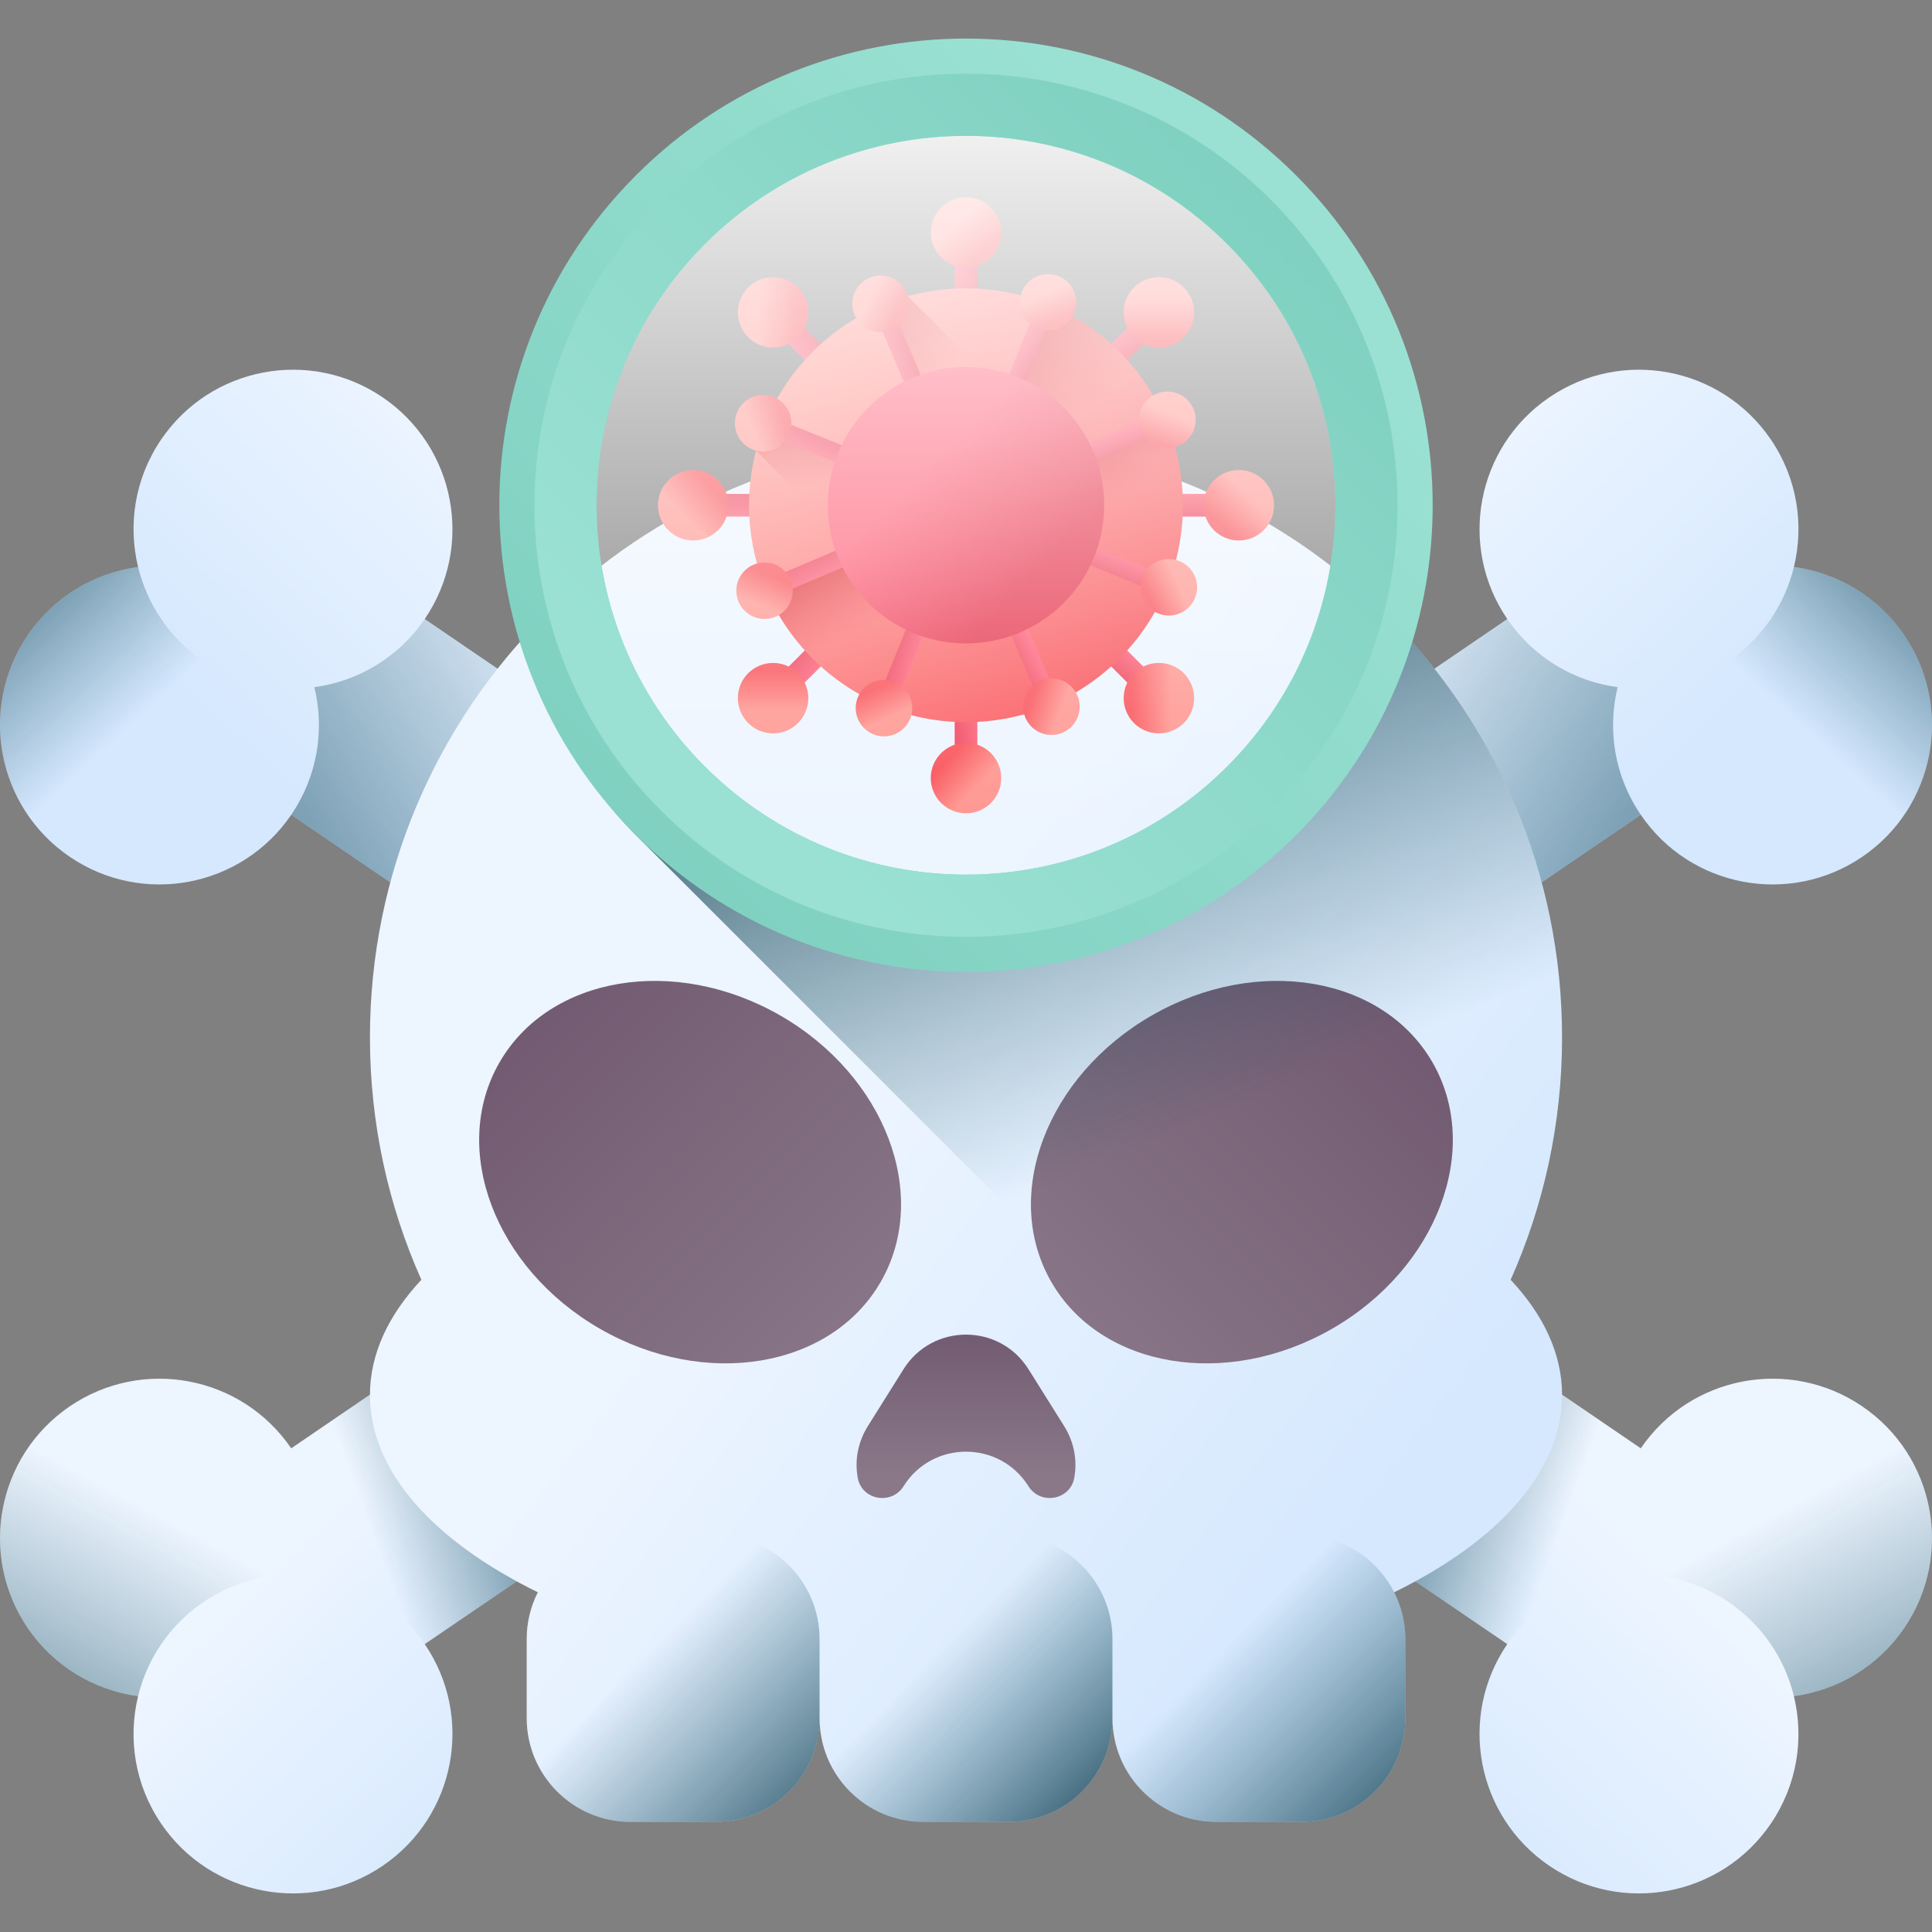 <svg id="Capa_1" enable-background="new 0 0 510 510" height="512" viewBox="0 0 510 510" width="512" xmlns="http://www.w3.org/2000/svg" xmlns:xlink="http://www.w3.org/1999/xlink"><rect x="0" y="0" width="510" height="510" fill="#808080" stroke="none"/><linearGradient id="lg1"><stop offset="0" stop-color="#edf5ff"/><stop offset="1" stop-color="#d5e8fe"/></linearGradient><linearGradient id="SVGID_1_" gradientTransform="matrix(.983 .186 -.186 .983 257.247 -23.687)" gradientUnits="userSpaceOnUse" x1="22.257" x2="105.795" xlink:href="#lg1" y1="291.704" y2="351.804"/><linearGradient id="lg2"><stop offset="0" stop-color="#07485e" stop-opacity="0"/><stop offset=".271" stop-color="#074459" stop-opacity=".271"/><stop offset=".597" stop-color="#05394a" stop-opacity=".597"/><stop offset=".951" stop-color="#032632" stop-opacity=".951"/><stop offset="1" stop-color="#03232e"/></linearGradient><linearGradient id="SVGID_2_" gradientTransform="matrix(.826 -.563 .563 .826 1052.197 -1238.131)" gradientUnits="userSpaceOnUse" x1="-1283.062" x2="-1197.044" xlink:href="#lg2" y1="853.378" y2="833.552"/><linearGradient id="SVGID_3_" gradientTransform="matrix(.826 -.563 .563 .826 1052.197 -1238.131)" gradientUnits="userSpaceOnUse" x1="-1757.233" x2="-1878.431" xlink:href="#lg2" y1="786.614" y2="849.247"/><linearGradient id="SVGID_4_" gradientTransform="matrix(.983 .186 -.186 .983 257.247 -23.687)" gradientUnits="userSpaceOnUse" x1="86.79" x2="281.584" xlink:href="#lg2" y1="326.142" y2="386.013"/><linearGradient id="SVGID_5_" gradientTransform="matrix(.983 .186 -.186 .983 257.247 -23.687)" gradientUnits="userSpaceOnUse" x1="-79.872" x2="-14.798" xlink:href="#lg2" y1="444.694" y2="406.209"/><linearGradient id="SVGID_6_" gradientTransform="matrix(-.983 .186 .186 .983 252.753 -23.687)" gradientUnits="userSpaceOnUse" x1="22.257" x2="105.795" xlink:href="#lg1" y1="291.704" y2="351.804"/><linearGradient id="SVGID_7_" gradientTransform="matrix(-.826 -.563 -.563 .826 -542.197 -1238.131)" gradientUnits="userSpaceOnUse" x1="-1283.062" x2="-1197.044" xlink:href="#lg2" y1="853.378" y2="833.552"/><linearGradient id="SVGID_8_" gradientTransform="matrix(-.826 -.563 -.563 .826 -542.197 -1238.131)" gradientUnits="userSpaceOnUse" x1="-1757.233" x2="-1878.431" xlink:href="#lg2" y1="786.614" y2="849.247"/><linearGradient id="SVGID_9_" gradientTransform="matrix(-.983 .186 .186 .983 252.753 -23.687)" gradientUnits="userSpaceOnUse" x1="86.79" x2="281.584" xlink:href="#lg2" y1="326.142" y2="386.013"/><linearGradient id="SVGID_10_" gradientTransform="matrix(-.983 .186 .186 .983 252.753 -23.687)" gradientUnits="userSpaceOnUse" x1="-79.872" x2="-14.798" xlink:href="#lg2" y1="444.694" y2="406.209"/><linearGradient id="SVGID_11_" gradientUnits="userSpaceOnUse" x1="218.663" x2="365.815" xlink:href="#lg1" y1="288.049" y2="400.165"/><linearGradient id="SVGID_12_" gradientUnits="userSpaceOnUse" x1="170.926" x2="231.609" xlink:href="#lg2" y1="436.336" y2="497.02"/><linearGradient id="SVGID_13_" gradientUnits="userSpaceOnUse" x1="248.003" x2="303.647" xlink:href="#lg2" y1="436.102" y2="491.746"/><linearGradient id="SVGID_14_" gradientUnits="userSpaceOnUse" x1="323.86" x2="385.018" xlink:href="#lg2" y1="434.648" y2="495.806"/><linearGradient id="lg3"><stop offset="0" stop-color="#8a7889"/><stop offset="1" stop-color="#6e566e"/></linearGradient><linearGradient id="SVGID_15_" gradientUnits="userSpaceOnUse" x1="234.313" x2="124.505" xlink:href="#lg3" y1="361.556" y2="251.747"/><linearGradient id="SVGID_16_" gradientTransform="matrix(-1 0 0 1 1445.264 0)" gradientUnits="userSpaceOnUse" x1="1169.577" x2="1059.768" xlink:href="#lg3" y1="361.556" y2="251.747"/><linearGradient id="SVGID_17_" gradientUnits="userSpaceOnUse" x1="255" x2="255" xlink:href="#lg3" y1="389.536" y2="345.309"/><linearGradient id="SVGID_18_" gradientUnits="userSpaceOnUse" x1="313.011" x2="241.454" xlink:href="#lg2" y1="297.781" y2="124.58"/><linearGradient id="lg4"><stop offset="0" stop-color="#ff637b"/><stop offset="1" stop-color="#e63950"/></linearGradient><linearGradient id="SVGID_19_" gradientTransform="matrix(0 1 -1 0 -2150 -532)" gradientUnits="userSpaceOnUse" x1="661.389" x2="672.037" xlink:href="#lg4" y1="-2460.45" y2="-2460.45"/><linearGradient id="lg5"><stop offset="0" stop-color="#ff9690"/><stop offset="1" stop-color="#f9545b"/></linearGradient><linearGradient id="SVGID_20_" gradientTransform="matrix(0 1 -1 0 -2150 -532)" gradientUnits="userSpaceOnUse" x1="662.749" x2="670.08" xlink:href="#lg5" y1="-2479.64" y2="-2472.309"/><linearGradient id="SVGID_21_" gradientTransform="matrix(.707 .707 -.707 .707 -1185.181 179.28)" gradientUnits="userSpaceOnUse" x1="981.916" x2="992.565" xlink:href="#lg4" y1="-1106.272" y2="-1106.272"/><linearGradient id="SVGID_22_" gradientTransform="matrix(.707 .707 -.707 .707 -1185.181 179.28)" gradientUnits="userSpaceOnUse" x1="983.277" x2="990.608" xlink:href="#lg5" y1="-1125.462" y2="-1118.131"/><linearGradient id="SVGID_23_" gradientTransform="matrix(-.707 .707 -.707 -.707 -2329.28 -1717.181)" gradientUnits="userSpaceOnUse" x1="-522.808" x2="-512.159" xlink:href="#lg4" y1="-3191.351" y2="-3191.351"/><linearGradient id="SVGID_24_" gradientTransform="matrix(-.707 .707 -.707 -.707 -2329.28 -1717.181)" gradientUnits="userSpaceOnUse" x1="-521.447" x2="-514.116" xlink:href="#lg5" y1="-3210.542" y2="-3203.21"/><linearGradient id="SVGID_25_" gradientUnits="userSpaceOnUse" x1="251.015" x2="261.664" xlink:href="#lg4" y1="77.925" y2="77.925"/><linearGradient id="SVGID_26_" gradientUnits="userSpaceOnUse" x1="252.376" x2="259.707" xlink:href="#lg5" y1="58.734" y2="66.065"/><linearGradient id="SVGID_27_" gradientTransform="matrix(-1 0 0 -1 -1618 -2478.034)" gradientUnits="userSpaceOnUse" x1="-1876.986" x2="-1866.337" xlink:href="#lg4" y1="-2666.857" y2="-2666.857"/><linearGradient id="SVGID_28_" gradientTransform="matrix(-1 0 0 -1 -1618 -2478.034)" gradientUnits="userSpaceOnUse" x1="-1875.626" x2="-1868.294" xlink:href="#lg5" y1="-2686.048" y2="-2678.717"/><linearGradient id="SVGID_29_" gradientTransform="matrix(0 -1 1 0 328.034 -2150)" gradientUnits="userSpaceOnUse" x1="-2287.36" x2="-2276.711" xlink:href="#lg4" y1="-128.483" y2="-128.483"/><linearGradient id="SVGID_30_" gradientTransform="matrix(0 -1 1 0 328.034 -2150)" gradientUnits="userSpaceOnUse" x1="-2285.999" x2="-2278.668" xlink:href="#lg5" y1="-147.673" y2="-140.342"/><linearGradient id="SVGID_31_" gradientTransform="matrix(-.707 -.707 .707 -.707 -577.045 -2717.054)" gradientUnits="userSpaceOnUse" x1="-2607.888" x2="-2597.239" xlink:href="#lg4" y1="-1482.661" y2="-1482.661"/><linearGradient id="SVGID_32_" gradientTransform="matrix(-.707 -.707 .707 -.707 -577.045 -2717.054)" gradientUnits="userSpaceOnUse" x1="-2606.527" x2="-2599.196" xlink:href="#lg5" y1="-1501.852" y2="-1494.52"/><linearGradient id="SVGID_33_" gradientTransform="matrix(.707 -.707 .707 .707 567.054 -1109.045)" gradientUnits="userSpaceOnUse" x1="-1103.163" x2="-1092.515" xlink:href="#lg4" y1="602.419" y2="602.419"/><linearGradient id="SVGID_34_" gradientTransform="matrix(.707 -.707 .707 .707 567.054 -1109.045)" gradientUnits="userSpaceOnUse" x1="-1101.803" x2="-1094.472" xlink:href="#lg5" y1="583.228" y2="590.559"/><linearGradient id="SVGID_35_" gradientUnits="userSpaceOnUse" x1="216.474" x2="297.263" xlink:href="#lg5" y1="94.847" y2="175.637"/><linearGradient id="lg6"><stop offset="0" stop-color="#e63950" stop-opacity="0"/><stop offset=".047" stop-color="#e4354b" stop-opacity=".047"/><stop offset=".467" stop-color="#d31822" stop-opacity=".467"/><stop offset=".799" stop-color="#c90709" stop-opacity=".799"/><stop offset="1" stop-color="#c50000"/></linearGradient><linearGradient id="SVGID_36_" gradientUnits="userSpaceOnUse" x1="290.601" x2="260.848" xlink:href="#lg6" y1="105.855" y2="76.103"/><linearGradient id="SVGID_37_" gradientUnits="userSpaceOnUse" x1="262.507" x2="248.557" xlink:href="#lg6" y1="148.483" y2="120.917"/><linearGradient id="SVGID_38_" gradientTransform="matrix(.927 .375 -.375 .927 -561.742 205.488)" gradientUnits="userSpaceOnUse" x1="726.942" x2="735.483" xlink:href="#lg4" y1="-417.524" y2="-417.524"/><linearGradient id="SVGID_39_" gradientTransform="matrix(.927 .375 -.375 .927 -561.742 205.488)" gradientUnits="userSpaceOnUse" x1="728.033" x2="733.914" xlink:href="#lg5" y1="-432.916" y2="-427.036"/><linearGradient id="SVGID_40_" gradientTransform="matrix(-.375 .927 -.927 -.375 -2355.488 -1093.742)" gradientUnits="userSpaceOnUse" x1="155.754" x2="164.295" xlink:href="#lg4" y1="-2924.613" y2="-2924.613"/><linearGradient id="SVGID_41_" gradientTransform="matrix(-.375 .927 -.927 -.375 -2355.488 -1093.742)" gradientUnits="userSpaceOnUse" x1="156.845" x2="162.725" xlink:href="#lg5" y1="-2940.005" y2="-2934.125"/><linearGradient id="SVGID_42_" gradientTransform="matrix(.39 .921 -.921 .39 -1727.694 -72.63)" gradientUnits="userSpaceOnUse" x1="960.583" x2="969.124" xlink:href="#lg4" y1="-1789.365" y2="-1789.365"/><linearGradient id="SVGID_43_" gradientTransform="matrix(.39 .921 -.921 .39 -1727.694 -72.63)" gradientUnits="userSpaceOnUse" x1="961.674" x2="967.554" xlink:href="#lg5" y1="-1804.757" y2="-1798.877"/><linearGradient id="SVGID_44_" gradientTransform="matrix(-.921 .39 -.39 -.921 -2077.37 -2259.694)" gradientUnits="userSpaceOnUse" x1="-1216.088" x2="-1207.547" xlink:href="#lg4" y1="-3158.254" y2="-3158.254"/><linearGradient id="SVGID_45_" gradientTransform="matrix(-.921 .39 -.39 -.921 -2077.37 -2259.694)" gradientUnits="userSpaceOnUse" x1="-1214.997" x2="-1209.117" xlink:href="#lg5" y1="-3173.646" y2="-3167.766"/><linearGradient id="SVGID_46_" gradientTransform="matrix(-.927 -.375 .375 -.927 -1132.725 -2698.398)" gradientUnits="userSpaceOnUse" x1="-2351.335" x2="-2342.794" xlink:href="#lg4" y1="-2149.458" y2="-2149.458"/><linearGradient id="SVGID_47_" gradientTransform="matrix(-.927 -.375 .375 -.927 -1132.725 -2698.398)" gradientUnits="userSpaceOnUse" x1="-2350.244" x2="-2344.364" xlink:href="#lg5" y1="-2164.85" y2="-2158.97"/><linearGradient id="SVGID_48_" gradientUnits="userSpaceOnUse" x1="213.022" x2="208.372" xlink:href="#lg6" y1="129.097" y2="96.383"/><linearGradient id="SVGID_49_" gradientTransform="matrix(.375 -.927 .927 .375 548.398 -1664.725)" gradientUnits="userSpaceOnUse" x1="-1780.147" x2="-1771.606" xlink:href="#lg4" y1="357.631" y2="357.631"/><linearGradient id="SVGID_50_" gradientTransform="matrix(.375 -.927 .927 .375 548.398 -1664.725)" gradientUnits="userSpaceOnUse" x1="-1779.056" x2="-1773.176" xlink:href="#lg5" y1="342.239" y2="348.119"/><linearGradient id="SVGID_51_" gradientTransform="matrix(-.39 -.921 .921 -.39 -78.083 -2529.733)" gradientUnits="userSpaceOnUse" x1="-2584.976" x2="-2576.435" xlink:href="#lg4" y1="-777.617" y2="-777.617"/><linearGradient id="SVGID_52_" gradientTransform="matrix(-.39 -.921 .921 -.39 -78.083 -2529.733)" gradientUnits="userSpaceOnUse" x1="-2583.885" x2="-2578.005" xlink:href="#lg5" y1="-793.009" y2="-787.129"/><linearGradient id="SVGID_53_" gradientUnits="userSpaceOnUse" x1="251.113" x2="218.565" xlink:href="#lg6" y1="97.846" y2="72.438"/><linearGradient id="SVGID_54_" gradientTransform="matrix(.921 -.39 .39 .921 379.733 -610.083)" gradientUnits="userSpaceOnUse" x1="-408.306" x2="-399.765" xlink:href="#lg4" y1="591.272" y2="591.272"/><linearGradient id="SVGID_55_" gradientTransform="matrix(.921 -.39 .39 .921 379.733 -610.083)" gradientUnits="userSpaceOnUse" x1="-407.214" x2="-401.334" xlink:href="#lg5" y1="575.88" y2="581.76"/><linearGradient id="SVGID_56_" gradientUnits="userSpaceOnUse" x1="244.705" x2="273.46" xlink:href="#lg4" y1="123.078" y2="151.833"/><linearGradient id="SVGID_57_" gradientTransform="matrix(-1 0 0 1 -1377.637 -534.97)" gradientUnits="userSpaceOnUse" x1="-1632.637" x2="-1632.637" y1="753.78" y2="545.949"><stop offset="0" stop-color="#fff" stop-opacity="0"/><stop offset="1" stop-color="#fff"/></linearGradient><linearGradient id="lg7"><stop offset="0" stop-color="#9ae1d3"/><stop offset="1" stop-color="#80d1c1"/></linearGradient><linearGradient id="SVGID_58_" gradientTransform="matrix(-1 0 0 1 -1377.637 -534.97)" gradientUnits="userSpaceOnUse" x1="-1704.742" x2="-1547.261" xlink:href="#lg7" y1="596.239" y2="753.72"/><linearGradient id="SVGID_59_" gradientTransform="matrix(1 0 0 -1 -809.687 3269.22)" gradientUnits="userSpaceOnUse" x1="998.006" x2="1143.639" xlink:href="#lg7" y1="3069.165" y2="3214.799"/><g><g><g><g><path d="m473.546 149.67c2.725-11.184.883-23.433-6.113-33.692-13.097-19.206-39.284-24.158-58.49-11.06-19.206 13.097-24.158 39.284-11.06 58.49l-321.012 218.914c-13.097-19.206-39.284-24.158-58.49-11.06-19.206 13.097-24.158 39.284-11.06 58.49 6.996 10.259 17.727 16.447 29.134 17.993-2.725 11.184-.883 23.433 6.113 33.692 13.097 19.206 39.284 24.158 58.49 11.06 19.206-13.097 24.158-39.284 11.06-58.49l321.01-218.913c13.097 19.206 39.284 24.158 58.49 11.06 19.206-13.097 24.158-39.285 11.06-58.49-6.995-10.259-17.726-16.447-29.132-17.994z" fill="url(#SVGID_1_)"/><g><path d="m502.677 167.662c13.099 19.208 8.147 45.394-11.061 58.493-19.203 13.095-45.389 8.144-58.488-11.064-6.995-10.257-8.839-22.512-6.111-33.691 9.947 1.354 20.405-.83 29.351-6.931s14.803-15.043 17.175-24.797c11.404 1.541 22.14 7.733 29.134 17.99z" fill="url(#SVGID_2_)"/></g><path d="m76.872 382.324c6.995 10.257 8.839 22.512 6.11 33.691-9.947-1.354-20.405.83-29.351 6.931s-14.803 15.043-17.175 24.797c-11.404-1.542-22.139-7.734-29.134-17.99-13.099-19.208-8.147-45.394 11.061-58.493 19.203-13.096 45.39-8.144 58.489 11.064z" fill="url(#SVGID_3_)"/><path d="m427.015 181.401c-11.406-1.547-22.138-7.734-29.134-17.993l-321.01 218.914c6.996 10.259 8.838 22.508 6.113 33.692 11.406 1.547 22.138 7.734 29.134 17.993l321.01-218.913c-6.995-10.259-8.838-22.509-6.113-33.693z" fill="url(#SVGID_4_)"/><path d="m169.261 395.039-35.247-51.685-57.142 38.968c6.996 10.259 8.838 22.508 6.113 33.692 11.406 1.547 22.138 7.734 29.134 17.993z" fill="url(#SVGID_5_)"/></g></g><g><g><path d="m36.454 149.67c-2.725-11.184-.883-23.433 6.113-33.692 13.097-19.206 39.284-24.158 58.49-11.06 19.206 13.097 24.158 39.284 11.06 58.49l321.01 218.913c13.097-19.206 39.284-24.158 58.49-11.06 19.206 13.097 24.158 39.284 11.06 58.49-6.996 10.259-17.727 16.447-29.134 17.993 2.725 11.184.883 23.433-6.113 33.692-13.097 19.206-39.284 24.158-58.49 11.06-19.206-13.097-24.158-39.284-11.06-58.49l-321.009-218.912c-13.097 19.206-39.284 24.158-58.49 11.06-19.206-13.097-24.158-39.285-11.06-58.49 6.996-10.259 17.727-16.447 29.133-17.994z" fill="url(#SVGID_6_)"/><g><path d="m7.323 167.662c-13.099 19.208-8.147 45.394 11.061 58.493 19.203 13.095 45.389 8.144 58.488-11.064 6.995-10.257 8.839-22.512 6.111-33.691-9.947 1.354-20.405-.83-29.351-6.931s-14.803-15.043-17.175-24.797c-11.404 1.541-22.14 7.733-29.134 17.99z" fill="url(#SVGID_7_)"/></g><path d="m433.128 382.324c-6.995 10.257-8.839 22.512-6.111 33.691 9.947-1.354 20.405.83 29.351 6.931s14.803 15.043 17.175 24.797c11.404-1.542 22.139-7.734 29.134-17.99 13.099-19.208 8.147-45.394-11.061-58.493-19.202-13.096-45.389-8.144-58.488 11.064z" fill="url(#SVGID_8_)"/><path d="m82.985 181.401c11.406-1.547 22.138-7.734 29.134-17.993l321.01 218.913c-6.996 10.259-8.838 22.508-6.113 33.692-11.406 1.547-22.138 7.734-29.134 17.993l-321.011-218.912c6.996-10.259 8.839-22.509 6.114-33.693z" fill="url(#SVGID_9_)"/><path d="m340.739 395.039 35.247-51.685 57.142 38.968c-6.996 10.259-8.838 22.508-6.113 33.692-11.406 1.547-22.138 7.734-29.134 17.993z" fill="url(#SVGID_10_)"/></g></g><g><path d="m412.344 273.825c0-86.899-70.445-157.344-157.344-157.344s-157.344 70.445-157.344 157.344c0 22.794 4.854 44.453 13.574 64.009-8.72 9.3-13.574 19.6-13.574 30.44 0 20.229 16.888 38.58 44.315 52.048-1.875 3.71-2.939 7.9-2.939 12.341v20.874c0 15.131 12.266 27.398 27.398 27.398h22.517c15.131 0 27.397-12.266 27.397-27.398 0 15.131 12.266 27.398 27.398 27.398h22.517c15.131 0 27.398-12.266 27.398-27.398 0 15.131 12.266 27.398 27.397 27.398h22.517c15.132 0 27.398-12.266 27.398-27.398v-20.874c0-4.441-1.063-8.631-2.939-12.341 27.428-13.468 44.315-31.818 44.315-52.048 0-10.84-4.854-21.14-13.574-30.44 8.719-19.556 13.573-41.214 13.573-64.009z" fill="url(#SVGID_11_)"/><g><path d="m216.344 453.536v-20.874c0-15.131-12.266-27.398-27.398-27.398h-22.516c-15.131 0-27.398 12.266-27.398 27.398v20.874c0 15.131 12.266 27.398 27.398 27.398h22.517c15.131 0 27.397-12.266 27.397-27.398z" fill="url(#SVGID_12_)"/><path d="m293.656 453.536v-20.874c0-15.131-12.266-27.398-27.398-27.398h-22.517c-15.131 0-27.398 12.266-27.398 27.398v20.874c0 15.131 12.266 27.398 27.398 27.398h22.517c15.132 0 27.398-12.266 27.398-27.398z" fill="url(#SVGID_13_)"/><path d="m370.967 453.536v-20.874c0-15.131-12.266-27.398-27.398-27.398h-22.517c-15.131 0-27.398 12.266-27.398 27.398v20.874c0 15.131 12.266 27.398 27.398 27.398h22.517c15.132 0 27.398-12.266 27.398-27.398z" fill="url(#SVGID_14_)"/></g><g><path d="m232.516 338.336c-13.125 22.848-46.305 28.421-74.109 12.448s-39.703-47.443-26.578-70.291 46.305-28.421 74.109-12.448 39.703 47.443 26.578 70.291z" fill="url(#SVGID_15_)"/><path d="m277.484 338.336c13.125 22.848 46.305 28.421 74.109 12.448s39.703-47.443 26.578-70.291-46.305-28.421-74.109-12.448-39.703 47.443-26.578 70.291z" fill="url(#SVGID_16_)"/></g><path d="m238.518 392.325c7.625-12.158 25.339-12.158 32.965 0 3.178 5.066 11.034 3.676 12.097-2.209.808-4.474.059-9.31-2.696-13.701l-9.401-14.989c-7.625-12.158-25.339-12.158-32.965 0l-9.401 14.99c-2.754 4.392-3.504 9.227-2.695 13.701 1.062 5.884 8.918 7.274 12.096 2.208z" fill="url(#SVGID_17_)"/></g></g><path d="m398.769 337.837c8.721 9.294 13.576 19.601 13.576 30.432 0 20.235-16.893 38.58-44.313 52.058.098.195.195.39.281.586l-200.425-200.425c-14.759-14.759-23.98-33.335-29.676-51.984.012-.024 8.489-9.014 13.661-13.503 4.037 19.369 13.588 37.836 28.627 52.875 41.141 41.153 107.86 41.153 149.001 0 15.051-15.051 24.589-33.506 28.627-52.887 3.684 3.183 7.221 6.55 10.587 10.075.244.256.488.524.732.781 26.59 28.176 42.897 66.182 42.897 107.982 0 22.796-4.854 44.446-13.575 64.01z" fill="url(#SVGID_18_)"/><g><g><g><path d="m296.874 133.374c0-1.651 1.338-2.989 2.989-2.989h21.174c1.651 0 2.989 1.338 2.989 2.989 0 1.651-1.338 2.989-2.989 2.989h-21.174c-1.651 0-2.989-1.338-2.989-2.989z" fill="url(#SVGID_19_)"/><circle cx="327.015" cy="133.374" fill="url(#SVGID_20_)" r="9.3"/></g><g><path d="m284.609 103.765c-1.167-1.167-1.167-3.06 0-4.227l14.973-14.973c1.167-1.167 3.06-1.167 4.227 0 1.167 1.167 1.167 3.06 0 4.227l-14.973 14.973c-1.167 1.168-3.059 1.168-4.227 0z" fill="url(#SVGID_21_)"/><circle cx="305.923" cy="82.452" fill="url(#SVGID_22_)" r="9.3"/></g><g><path d="m284.609 162.983c1.167-1.167 3.06-1.167 4.227 0l14.973 14.973c1.167 1.167 1.167 3.06 0 4.227-1.167 1.167-3.06 1.167-4.227 0l-14.973-14.973c-1.167-1.167-1.167-3.06 0-4.227z" fill="url(#SVGID_23_)"/><circle cx="305.923" cy="184.296" fill="url(#SVGID_24_)" r="9.3"/></g><g><path d="m255.001 91.501c-1.651 0-2.989-1.338-2.989-2.989v-21.175c0-1.651 1.338-2.989 2.989-2.989 1.651 0 2.989 1.338 2.989 2.989v21.174c0 1.652-1.339 2.99-2.989 2.99z" fill="url(#SVGID_25_)"/><circle cx="255.001" cy="61.359" fill="url(#SVGID_26_)" r="9.3"/></g><g><path d="m255.001 175.247c1.651 0 2.989 1.338 2.989 2.989v21.174c0 1.651-1.338 2.989-2.989 2.989-1.651 0-2.989-1.338-2.989-2.989v-21.174c-.001-1.651 1.338-2.989 2.989-2.989z" fill="url(#SVGID_27_)"/><circle cx="255.001" cy="205.389" fill="url(#SVGID_28_)" r="9.3"/></g><g><path d="m213.128 133.374c0 1.651-1.338 2.989-2.989 2.989h-21.174c-1.651 0-2.989-1.338-2.989-2.989 0-1.651 1.338-2.989 2.989-2.989h21.174c1.65 0 2.989 1.338 2.989 2.989z" fill="url(#SVGID_29_)"/><circle cx="182.986" cy="133.374" fill="url(#SVGID_30_)" r="9.3"/></g><g><path d="m225.392 162.983c1.167 1.167 1.167 3.06 0 4.227l-14.973 14.973c-1.167 1.167-3.06 1.167-4.227 0-1.167-1.167-1.167-3.06 0-4.227l14.973-14.973c1.167-1.168 3.06-1.168 4.227 0z" fill="url(#SVGID_31_)"/><circle cx="204.078" cy="184.296" fill="url(#SVGID_32_)" r="9.3"/></g><g><path d="m225.392 103.765c-1.167 1.167-3.06 1.167-4.227 0l-14.973-14.973c-1.167-1.167-1.167-3.06 0-4.227 1.167-1.167 3.06-1.167 4.227 0l14.973 14.973c1.167 1.167 1.167 3.06 0 4.227z" fill="url(#SVGID_33_)"/><circle cx="204.078" cy="82.452" fill="url(#SVGID_34_)" r="9.3"/></g><circle cx="255.001" cy="133.374" fill="url(#SVGID_35_)" r="57.263"/><path d="m277.844 80.854-8.65 21.454s9.166 2.348 17.801 16.873l20.69-8.273c-5.735-13.434-16.458-24.225-29.841-30.054z" fill="url(#SVGID_36_)"/><path d="m255.001 190.637c31.625 0 57.263-25.637 57.263-57.263 0-7.396-1.403-14.464-3.955-20.953l-105.472 44.603c9.001 19.825 28.972 33.613 52.164 33.613z" fill="url(#SVGID_37_)"/><g><path d="m267.591 102.239c-1.228-.496-1.82-1.894-1.324-3.121l6.367-15.745c.496-1.228 1.894-1.82 3.121-1.324 1.228.496 1.82 1.894 1.324 3.121l-6.367 15.745c-.495 1.227-1.893 1.82-3.121 1.324z" fill="url(#SVGID_38_)"/><circle cx="276.655" cy="79.826" fill="url(#SVGID_39_)" r="7.459"/></g><g><path d="m286.136 145.965c.496-1.228 1.894-1.82 3.121-1.324l15.745 6.367c1.228.496 1.82 1.894 1.324 3.121-.496 1.228-1.894 1.82-3.121 1.324l-15.745-6.367c-1.228-.496-1.82-1.894-1.324-3.121z" fill="url(#SVGID_40_)"/><circle cx="308.548" cy="155.028" fill="url(#SVGID_41_)" r="7.459"/></g><g><path d="m285.92 120.261c-.517-1.219.052-2.626 1.271-3.143l15.635-6.631c1.219-.517 2.626.052 3.143 1.271.517 1.219-.052 2.626-1.271 3.143l-15.635 6.631c-1.219.517-2.626-.052-3.143-1.271z" fill="url(#SVGID_42_)"/><circle cx="308.177" cy="110.822" fill="url(#SVGID_43_)" r="7.459"/></g><g><path d="m268.114 164.293c1.219-.517 2.626.052 3.143 1.271l6.631 15.635c.517 1.219-.052 2.626-1.271 3.143-1.219.517-2.626-.052-3.143-1.271l-6.631-15.635c-.518-1.219.052-2.626 1.271-3.143z" fill="url(#SVGID_44_)"/><circle cx="277.553" cy="186.55" fill="url(#SVGID_45_)" r="7.459"/></g><g><path d="m242.41 164.509c1.228.496 1.82 1.894 1.324 3.121l-6.367 15.745c-.496 1.228-1.894 1.82-3.121 1.324-1.228-.496-1.82-1.894-1.324-3.121l6.367-15.745c.496-1.227 1.893-1.82 3.121-1.324z" fill="url(#SVGID_46_)"/><circle cx="233.346" cy="186.922" fill="url(#SVGID_47_)" r="7.459"/></g><path d="m199.551 118.93 21.08 21.08s-1.996-14.216 3.234-19.228l-21.888-9.063z" fill="url(#SVGID_48_)"/><g><path d="m223.865 120.783c-.496 1.228-1.894 1.82-3.121 1.324l-15.745-6.367c-1.228-.496-1.82-1.894-1.324-3.121.496-1.228 1.894-1.82 3.121-1.324l15.745 6.367c1.228.496 1.821 1.894 1.324 3.121z" fill="url(#SVGID_49_)"/><circle cx="201.453" cy="111.72" fill="url(#SVGID_50_)" r="7.459"/></g><g><path d="m224.081 146.487c.517 1.219-.052 2.626-1.271 3.143l-15.635 6.631c-1.219.517-2.626-.052-3.143-1.271-.517-1.219.052-2.626 1.271-3.143l15.635-6.631c1.219-.517 2.626.052 3.143 1.271z" fill="url(#SVGID_51_)"/><circle cx="201.825" cy="155.926" fill="url(#SVGID_52_)" r="7.459"/></g><path d="m232.758 80.592 9.123 20.732c7.639-3.819 17.867-3.009 17.867-3.009l-20.114-20.115c-2.357.655-4.652 1.454-6.876 2.392z" fill="url(#SVGID_53_)"/><g><path d="m241.888 102.455c-1.219.517-2.626-.052-3.143-1.271l-6.631-15.635c-.517-1.219.052-2.626 1.271-3.143 1.219-.517 2.626.052 3.143 1.271l6.631 15.635c.517 1.219-.052 2.626-1.271 3.143z" fill="url(#SVGID_54_)"/><circle cx="232.448" cy="80.198" fill="url(#SVGID_55_)" r="7.459"/></g><circle cx="255.001" cy="133.374" fill="url(#SVGID_56_)" r="36.476"/></g><g><circle cx="255.001" cy="133.374" fill="url(#SVGID_57_)" r="105.366"/><g><path d="m167.892 220.482c48.112 48.112 126.105 48.112 174.216 0 48.112-48.112 48.112-126.105 0-174.216-48.112-48.112-126.105-48.112-174.216 0-48.112 48.111-48.112 126.104 0 174.216zm18.158-18.148c-38.086-38.086-38.086-99.833 0-137.92 38.077-38.076 99.824-38.076 137.91 0 38.077 38.086 38.077 99.833 0 137.92-38.086 38.076-99.834 38.076-137.91 0z" fill="url(#SVGID_58_)"/><path d="m335.555 52.819c-44.491-44.491-116.619-44.491-161.11 0s-44.491 116.619 0 161.11 116.619 44.491 161.11 0 44.491-116.619 0-161.11zm-11.605 149.515c-38.077 38.076-99.824 38.076-137.91 0-38.077-38.086-38.077-99.833 0-137.92 38.086-38.077 99.833-38.077 137.91 0 38.086 38.086 38.086 99.833 0 137.92z" fill="url(#SVGID_59_)"/></g></g></g></g></svg>